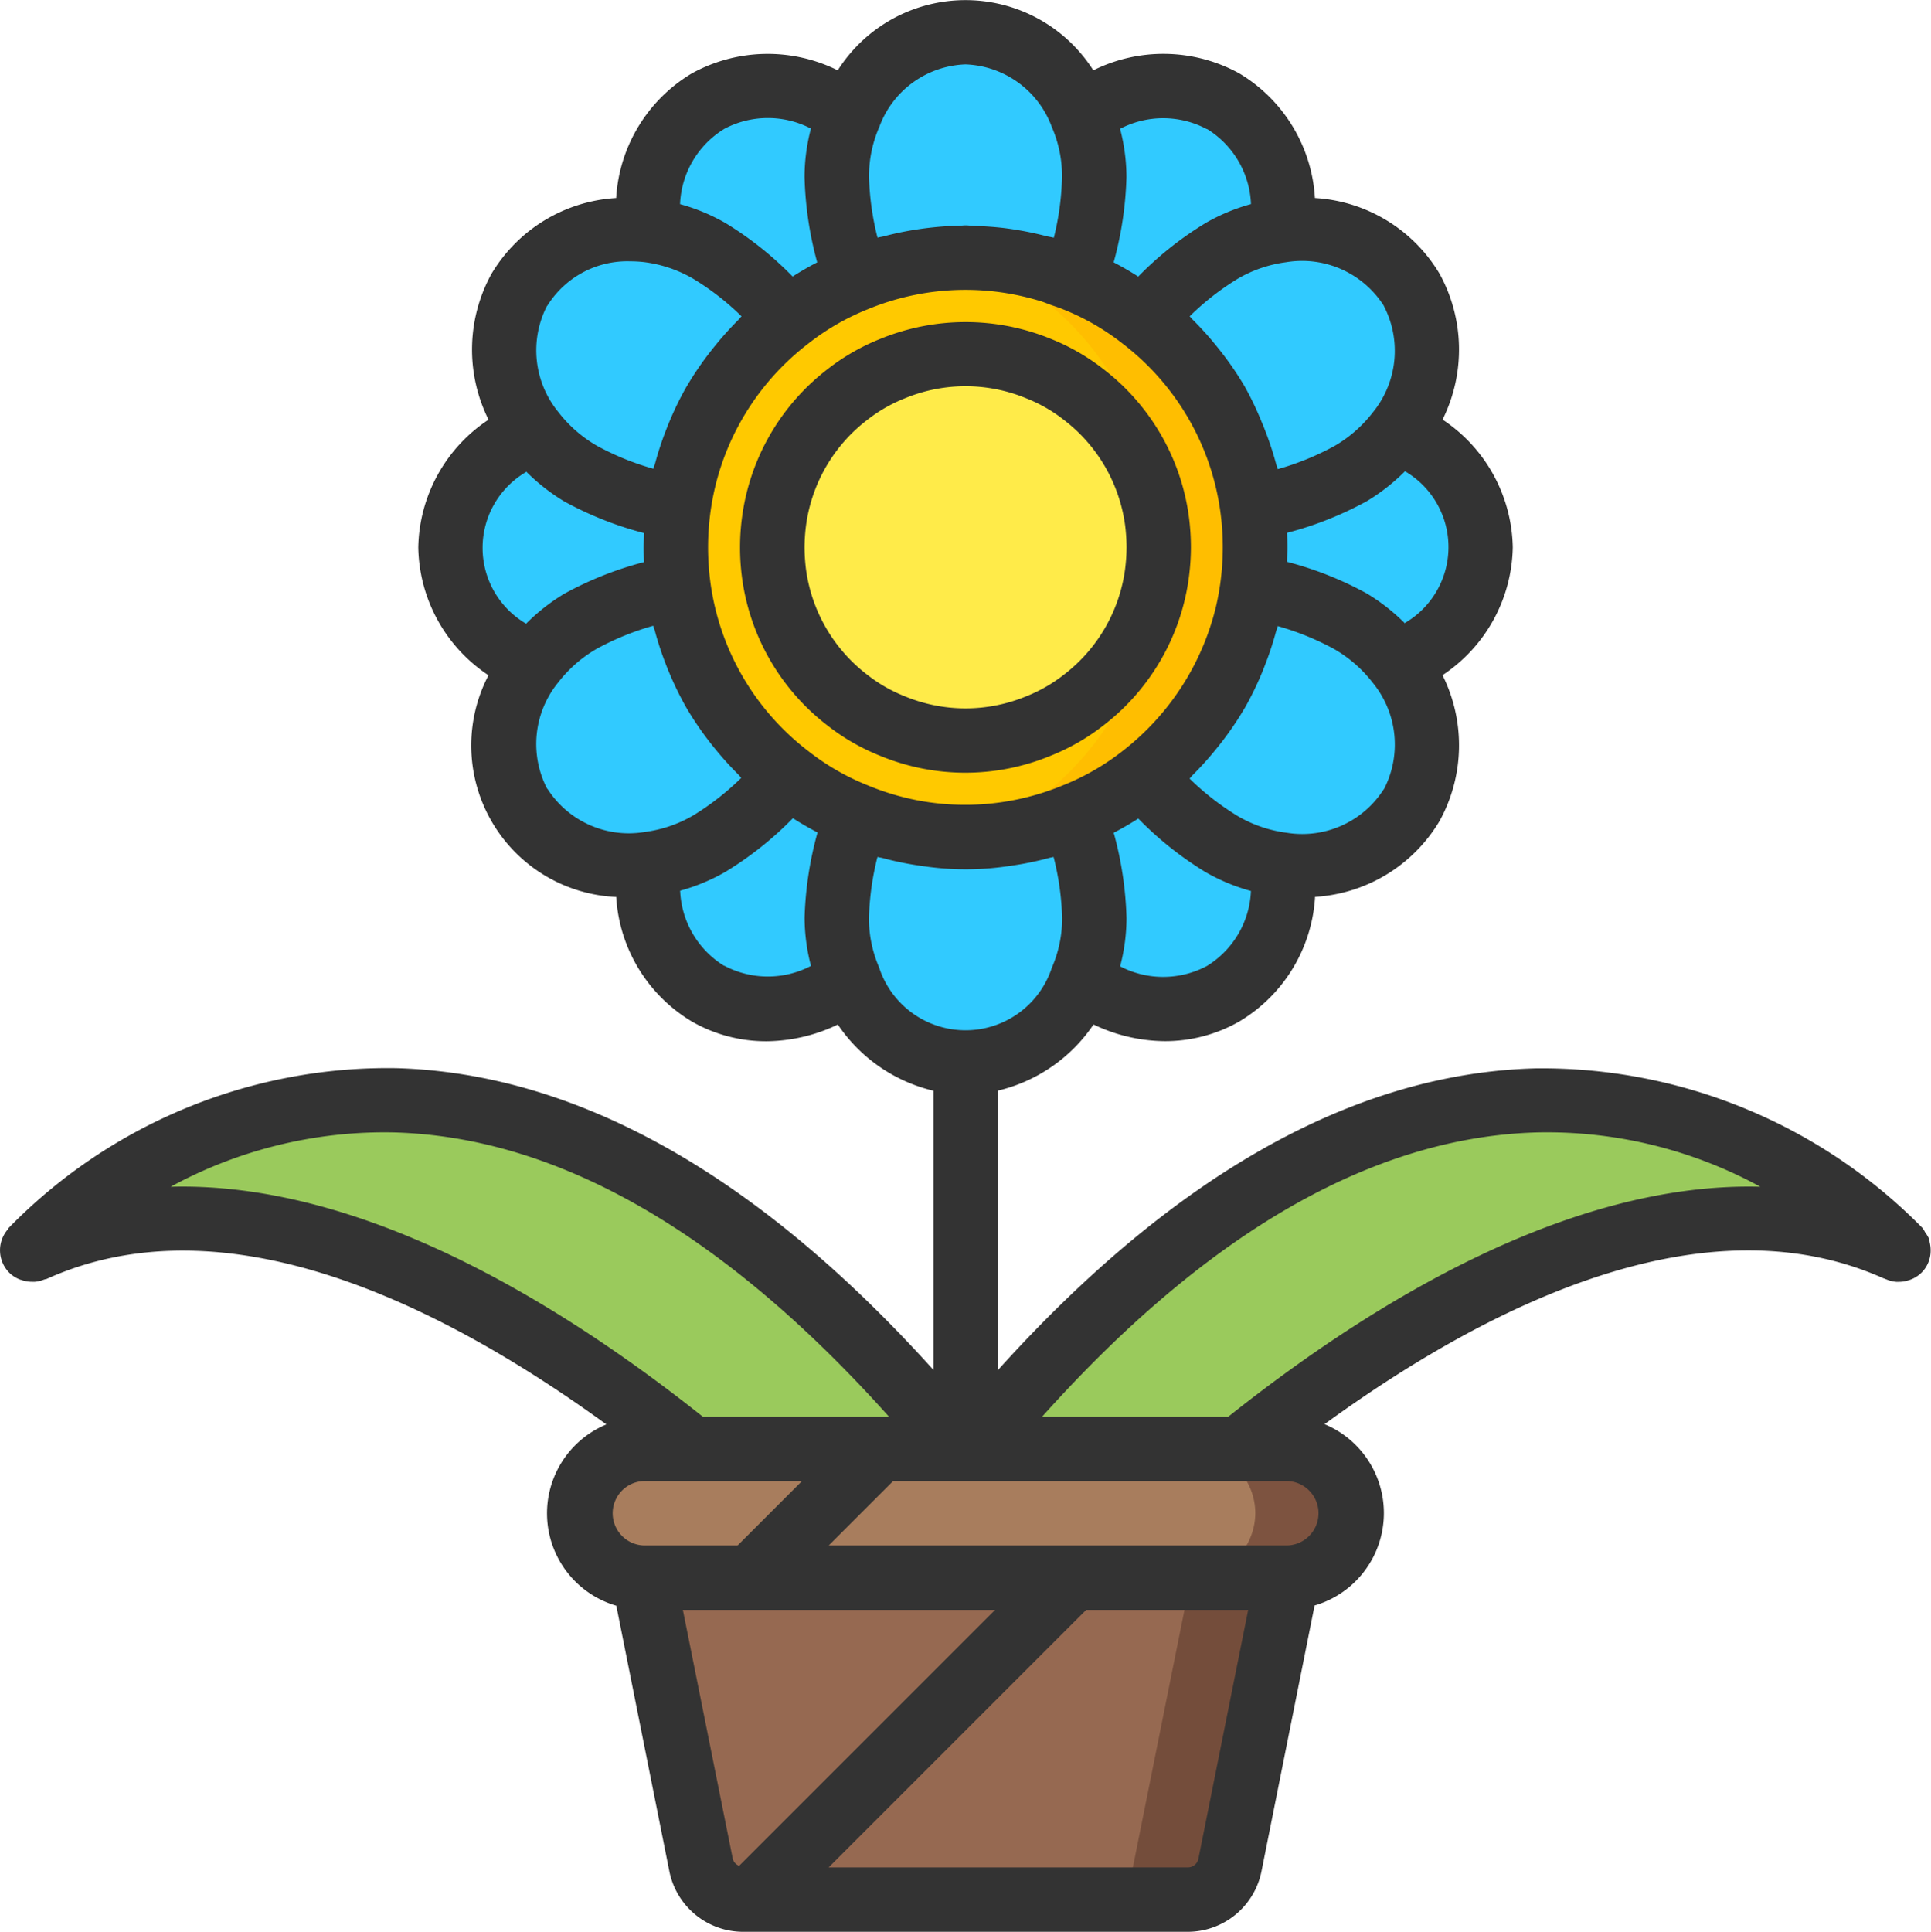 <svg xmlns="http://www.w3.org/2000/svg" width="39.988" height="40" viewBox="0 0 39.988 40">
  <g id="Group_898" data-name="Group 898" transform="translate(-0.077)">
    <g id="Group_896" data-name="Group 896" transform="translate(0.739 0.667)">
      <path id="Path_985" data-name="Path 985" d="M123.581,38.883a2.55,2.55,0,0,0,4.167,2.4h4.8a2.55,2.55,0,0,0,4.167-2.4l2.4-4.167a2.544,2.544,0,0,0,0-4.8l-2.4-4.167a2.55,2.55,0,0,0-4.167-2.4h-4.8a2.55,2.55,0,0,0-4.167,2.4l-2.4,4.167a2.544,2.544,0,0,0,0,4.8" transform="translate(-110.814 -21.65)" fill="#31caff"/>
      <path id="Path_986" data-name="Path 986" d="M31.215,301.863c1.542-2.625,1.583-2.361,2.34-3.083,3.536-3.375,9.173-6.16,13.653-4.12l.007.007-.007-.007c-.293-.32-8.44-8.98-19.193,4.12h-.267c-10.753-13.1-18.9-4.44-19.193-4.12l-.007.007.007-.007c4.48-2.04,10.117.745,13.653,4.12.757.722.8.458,2.34,3.083Z" transform="translate(-8.548 -269.446)" fill="#9aca5c"/>
      <g id="Group_895" data-name="Group 895" transform="translate(9.778)">
        <path id="Path_987" data-name="Path 987" d="M227.214,11.533a7.463,7.463,0,0,1-.393,2.12,5.926,5.926,0,0,0-4.547,0,7.465,7.465,0,0,1-.393-2.12,3.214,3.214,0,0,1,.267-1.3,2.544,2.544,0,0,1,4.8,0A3.214,3.214,0,0,1,227.214,11.533Z" transform="translate(-214.992 -8.533)" fill="#31caff"/>
        <path id="Path_988" data-name="Path 988" d="M227.215,218.184a3.215,3.215,0,0,1-.267,1.3,2.544,2.544,0,0,1-4.8,0,3.214,3.214,0,0,1-.267-1.3,7.463,7.463,0,0,1,.393-2.12,5.926,5.926,0,0,0,4.547,0A7.472,7.472,0,0,1,227.215,218.184Z" transform="translate(-214.993 -199.851)" fill="#31caff"/>
        <path id="Path_989" data-name="Path 989" d="M139.591,62.484a5.976,5.976,0,0,0-2.273,3.933,7.287,7.287,0,0,1-2.027-.72,3.41,3.41,0,0,1-.993-.873,2.55,2.55,0,0,1,2.4-4.167,3.328,3.328,0,0,1,1.26.427A7.13,7.13,0,0,1,139.591,62.484Z" transform="translate(-133.709 -56.557)" fill="#31caff"/>
        <path id="Path_990" data-name="Path 990" d="M308.6,159.919a2.677,2.677,0,0,1-2.673,1.233,3.329,3.329,0,0,1-1.26-.427,7.133,7.133,0,0,1-1.633-1.4,5.976,5.976,0,0,0,2.273-3.933,7.287,7.287,0,0,1,2.027.72,3.412,3.412,0,0,1,.993.873A2.675,2.675,0,0,1,308.6,159.919Z" transform="translate(-289.804 -143.919)" fill="#31caff"/>
        <path id="Path_991" data-name="Path 991" d="M139.591,159.324a7.131,7.131,0,0,1-1.633,1.4,3.326,3.326,0,0,1-1.26.427,2.55,2.55,0,0,1-2.4-4.167,3.411,3.411,0,0,1,.993-.873,7.288,7.288,0,0,1,2.027-.72,5.976,5.976,0,0,0,2.273,3.933Z" transform="translate(-133.709 -143.918)" fill="#31caff"/>
        <path id="Path_992" data-name="Path 992" d="M308.326,64.824a3.412,3.412,0,0,1-.993.873,7.288,7.288,0,0,1-2.027.72,5.975,5.975,0,0,0-2.273-3.933,7.131,7.131,0,0,1,1.633-1.4,3.328,3.328,0,0,1,1.26-.427,2.55,2.55,0,0,1,2.4,4.167Z" transform="translate(-289.805 -56.558)" fill="#31caff"/>
      </g>
      <path id="Path_993" data-name="Path 993" d="M191.213,74.266a6.46,6.46,0,0,1-.053.807,5.975,5.975,0,0,1-2.273,3.933,5.628,5.628,0,0,1-1.4.807,5.926,5.926,0,0,1-4.547,0,5.63,5.63,0,0,1-1.4-.807,5.975,5.975,0,0,1-2.273-3.933,6.128,6.128,0,0,1,0-1.613,5.975,5.975,0,0,1,2.273-3.933,5.625,5.625,0,0,1,1.4-.807,5.927,5.927,0,0,1,4.547,0,5.626,5.626,0,0,1,1.4.807,5.976,5.976,0,0,1,2.273,3.933A6.463,6.463,0,0,1,191.213,74.266Z" transform="translate(-165.88 -63.6)" fill="#ffbe00"/>
      <path id="Path_994" data-name="Path 994" d="M189.215,74.266a7.742,7.742,0,0,1-.044.807,6.311,6.311,0,0,1-1.894,3.933,4.571,4.571,0,0,1-1.167.807,4.185,4.185,0,0,1-3.789,0,4.571,4.571,0,0,1-1.167-.807,6.311,6.311,0,0,1-1.894-3.933,7.335,7.335,0,0,1,0-1.613,6.311,6.311,0,0,1,1.894-3.933,4.569,4.569,0,0,1,1.167-.807,4.185,4.185,0,0,1,3.789,0,4.57,4.57,0,0,1,1.167.807,6.311,6.311,0,0,1,1.894,3.933A7.718,7.718,0,0,1,189.215,74.266Z" transform="translate(-165.882 -63.6)" fill="#ffc900"/>
      <path id="Path_995" data-name="Path 995" d="M212.814,97.867a4.316,4.316,0,0,1-.036.538,3.984,3.984,0,0,1-1.516,2.622,3.752,3.752,0,0,1-.933.538,3.951,3.951,0,0,1-3.031,0,3.753,3.753,0,0,1-.933-.538,3.984,3.984,0,0,1-1.516-2.622,4.088,4.088,0,0,1,0-1.076,3.983,3.983,0,0,1,1.516-2.622,3.753,3.753,0,0,1,.933-.538,3.951,3.951,0,0,1,3.031,0,3.751,3.751,0,0,1,.933.538,3.984,3.984,0,0,1,1.516,2.622A4.318,4.318,0,0,1,212.814,97.867Z" transform="translate(-189.481 -87.2)" fill="#ffeb49"/>
      <path id="Path_996" data-name="Path 996" d="M169.614,385.333a1.343,1.343,0,0,1-1.333,1.333l-1.193,5.953a.885.885,0,0,1-.867.713h-9.213a.885.885,0,0,1-.867-.713l-1.193-5.953a1.333,1.333,0,0,1,0-2.667h13.333A1.337,1.337,0,0,1,169.614,385.333Z" transform="translate(-142.281 -354.667)" fill="#7d5340"/>
      <path id="Path_997" data-name="Path 997" d="M167.613,385.333a1.343,1.343,0,0,1-1.333,1.333l-1.193,5.953a.885.885,0,0,1-.867.713h-7.213a.885.885,0,0,1-.867-.713l-1.193-5.953a1.333,1.333,0,0,1,0-2.667H166.28A1.337,1.337,0,0,1,167.613,385.333Z" transform="translate(-142.28 -354.667)" fill="#a87d5d"/>
      <path id="Path_998" data-name="Path 998" d="M184.014,418.133l-1.193,5.953a.885.885,0,0,1-.867.713h-9.213a.885.885,0,0,1-.867-.713l-1.193-5.953Z" transform="translate(-158.014 -386.133)" fill="#744d3b"/>
      <path id="Path_999" data-name="Path 999" d="M182.014,418.133l-1.193,5.953a.885.885,0,0,1-.867.713h-7.213a.885.885,0,0,1-.867-.713l-1.193-5.953Z" transform="translate(-158.014 -386.133)" fill="#966951"/>
    </g>
    <g id="Group_897" data-name="Group 897" transform="translate(0.077 0)">
      <path id="Path_1000" data-name="Path 1000" d="M205.616,90.036a4.982,4.982,0,0,0-.041-.626,4.627,4.627,0,0,0-1.766-3.06,4.415,4.415,0,0,0-1.086-.627,4.657,4.657,0,0,0-3.534-.005,4.447,4.447,0,0,0-1.1.631,4.632,4.632,0,0,0-1.769,3.067,4.753,4.753,0,0,0,0,1.246,4.628,4.628,0,0,0,1.766,3.06,4.416,4.416,0,0,0,1.086.627,4.619,4.619,0,0,0,3.533.005,4.446,4.446,0,0,0,1.1-.631,4.632,4.632,0,0,0,1.769-3.067A4.961,4.961,0,0,0,205.616,90.036Zm-1.363.45a3.3,3.3,0,0,1-1.265,2.185,3.131,3.131,0,0,1-.781.449,3.287,3.287,0,0,1-2.529-.005,3.1,3.1,0,0,1-.77-.445,3.3,3.3,0,0,1-1.263-2.178,3.713,3.713,0,0,1-.03-.455,3.665,3.665,0,0,1,.03-.45A3.3,3.3,0,0,1,198.91,87.4a3.131,3.131,0,0,1,.781-.449,3.287,3.287,0,0,1,2.529.005,3.1,3.1,0,0,1,.77.445,3.3,3.3,0,0,1,1.263,2.178,3.713,3.713,0,0,1,.03.455,3.666,3.666,0,0,1-.03.45Z" transform="translate(-180.954 -78.703)" fill="#333"/>
      <path id="Path_1001" data-name="Path 1001" d="M40.037,25.723a.648.648,0,0,0-.012-.07.684.684,0,0,0-.081-.135.629.629,0,0,0-.054-.089l-.007-.007v0h0a11.047,11.047,0,0,0-8.013-3.3c-3.748.1-7.487,2.208-11.129,6.249V22.583a3.312,3.312,0,0,0,1.981-1.37,3.466,3.466,0,0,0,1.472.345,3.093,3.093,0,0,0,1.55-.409,3.226,3.226,0,0,0,1.566-2.578A3.228,3.228,0,0,0,29.888,17l0,0a3.253,3.253,0,0,0,.061-3.02,3.243,3.243,0,0,0,1.455-2.646,3.243,3.243,0,0,0-1.454-2.646,3.257,3.257,0,0,0-.064-3.023A3.225,3.225,0,0,0,27.307,4.1a3.228,3.228,0,0,0-1.569-2.582,3.255,3.255,0,0,0-3.02-.062,3.136,3.136,0,0,0-5.293,0,3.257,3.257,0,0,0-3.022.064A3.226,3.226,0,0,0,12.837,4.1a3.227,3.227,0,0,0-2.582,1.57,3.253,3.253,0,0,0-.061,3.02,3.242,3.242,0,0,0-1.455,2.646,3.242,3.242,0,0,0,1.454,2.646,3.14,3.14,0,0,0,2.645,4.591,3.228,3.228,0,0,0,1.569,2.58,3.087,3.087,0,0,0,1.547.407,3.469,3.469,0,0,0,1.473-.346,3.312,3.312,0,0,0,1.98,1.371v5.781c-3.642-4.041-7.38-6.145-11.129-6.249A10.97,10.97,0,0,0,.254,25.429c-.008.009-.01.02-.017.029a.659.659,0,0,0,.046.908.647.647,0,0,0,.226.135c.013,0,.025.007.038.011a.661.661,0,0,0,.192.029c.02,0,.039,0,.059,0a.665.665,0,0,0,.189-.045c.014-.005.028-.007.042-.013l.011,0c3.7-1.67,8.135.5,11.594,3.011a1.993,1.993,0,0,0,.206,3.754l1.1,5.507A1.56,1.56,0,0,0,15.468,40h9.209A1.56,1.56,0,0,0,26.2,38.75l1.1-5.507a1.993,1.993,0,0,0,.206-3.754c3.448-2.507,7.871-4.665,11.561-3.026.013.007.027.009.04.015s.026.01.039.015a.645.645,0,0,0,.2.049h.033a.654.654,0,0,0,.222-.033l.02-.006a.637.637,0,0,0,.436-.6h0A.668.668,0,0,0,40.037,25.723ZM19.044,16.565a5.228,5.228,0,0,1-1-.305,4.974,4.974,0,0,1-1.236-.714,5.283,5.283,0,0,1-2.02-3.492,5.448,5.448,0,0,1,0-1.439q.035-.26.094-.513A5.291,5.291,0,0,1,16.81,7.119,4.993,4.993,0,0,1,18.056,6.4a5.29,5.29,0,0,1,3.5-.185l.042.011c.082.025.161.058.241.087s.172.058.256.093a4.975,4.975,0,0,1,1.236.714,5.283,5.283,0,0,1,2.02,3.492,5.448,5.448,0,0,1,0,1.439q-.035.26-.094.513a5.37,5.37,0,0,1-1.929,2.983,4.993,4.993,0,0,1-1.247.717,5.285,5.285,0,0,1-3.044.3ZM25.073,20a1.929,1.929,0,0,1-1.8.009,3.953,3.953,0,0,0,.132-1,7.342,7.342,0,0,0-.265-1.766c.174-.09.343-.188.509-.294a7.1,7.1,0,0,0,1.393,1.109,4,4,0,0,0,.94.391A1.917,1.917,0,0,1,25.073,20Zm3.663-3.664a2,2,0,0,1-2.014.907,2.678,2.678,0,0,1-1.011-.344,5.516,5.516,0,0,1-1-.778c.024-.023.043-.05.066-.074a6.664,6.664,0,0,0,.475-.526c.047-.058.094-.116.139-.175a6.583,6.583,0,0,0,.446-.659l.014-.022a6.549,6.549,0,0,0,.356-.728c.03-.072.058-.145.086-.218a6.608,6.608,0,0,0,.207-.637c.011-.04.028-.077.038-.118a5.617,5.617,0,0,1,1.169.476,2.725,2.725,0,0,1,.8.7,2.017,2.017,0,0,1,.23,2.2Zm.436-3.428a4.1,4.1,0,0,0-.791-.62,7.2,7.2,0,0,0-1.652-.655c0-.1.01-.2.01-.3s-.005-.2-.01-.3a7.2,7.2,0,0,0,1.653-.656,4.091,4.091,0,0,0,.79-.619,1.819,1.819,0,0,1,0,3.14Zm-.437-6.571a2.016,2.016,0,0,1-.227,2.2,2.73,2.73,0,0,1-.8.7,5.623,5.623,0,0,1-1.17.477c-.009-.035-.024-.067-.033-.1a6.587,6.587,0,0,0-.215-.662c-.026-.068-.052-.136-.08-.2A6.551,6.551,0,0,0,25.851,8V8a6.572,6.572,0,0,0-.46-.68c-.043-.056-.087-.111-.132-.166a6.673,6.673,0,0,0-.486-.538c-.021-.021-.038-.045-.06-.066a5.509,5.509,0,0,1,1-.781,2.669,2.669,0,0,1,1-.34,2.006,2.006,0,0,1,2.019.9ZM25.07,2.669a1.918,1.918,0,0,1,.913,1.557,3.985,3.985,0,0,0-.935.389,7.1,7.1,0,0,0-1.4,1.112c-.167-.107-.336-.205-.509-.295a7.347,7.347,0,0,0,.265-1.765,3.964,3.964,0,0,0-.132-1,1.924,1.924,0,0,1,1.8.008Zm-5-1.336a1.98,1.98,0,0,1,1.79,1.3,2.542,2.542,0,0,1,.21,1.032A5.718,5.718,0,0,1,21.9,4.923c-.055-.016-.112-.021-.166-.036-.186-.048-.372-.088-.561-.12-.106-.018-.213-.034-.32-.047-.2-.023-.4-.036-.6-.042-.059,0-.116-.012-.176-.012s-.107.01-.161.011c-.21,0-.418.019-.626.043-.1.012-.2.027-.3.043q-.306.05-.605.129c-.045.012-.091.016-.136.029a5.718,5.718,0,0,1-.176-1.256,2.552,2.552,0,0,1,.214-1.04A1.975,1.975,0,0,1,20.072,1.333Zm-5,1.338a1.929,1.929,0,0,1,1.8-.009,3.959,3.959,0,0,0-.132,1A7.35,7.35,0,0,0,17,5.432c-.174.09-.343.188-.509.294A7.085,7.085,0,0,0,15.1,4.618a4,4,0,0,0-.94-.391A1.916,1.916,0,0,1,15.072,2.671ZM11.408,6.336a1.95,1.95,0,0,1,1.727-.925,2.454,2.454,0,0,1,.287.017,2.682,2.682,0,0,1,1.011.344,5.512,5.512,0,0,1,1,.778c-.024.023-.043.05-.066.074a6.673,6.673,0,0,0-.475.527c-.047.058-.093.115-.138.174a6.581,6.581,0,0,0-.446.659l-.014.022a6.563,6.563,0,0,0-.356.728c-.03.072-.058.144-.086.217a6.622,6.622,0,0,0-.207.638c-.011.04-.028.077-.038.117a5.617,5.617,0,0,1-1.169-.476,2.725,2.725,0,0,1-.8-.7,2.016,2.016,0,0,1-.231-2.2Zm-.436,3.427a4.1,4.1,0,0,0,.791.62,7.2,7.2,0,0,0,1.652.655c0,.1-.01.2-.01.3s.005.2.01.3a7.2,7.2,0,0,0-1.653.656,4.088,4.088,0,0,0-.79.62,1.819,1.819,0,0,1,0-3.141Zm.437,6.571a2.014,2.014,0,0,1,.225-2.2,2.732,2.732,0,0,1,.8-.7,5.623,5.623,0,0,1,1.17-.477c.009.035.024.067.033.1a6.587,6.587,0,0,0,.215.662c.026.068.052.136.08.2a6.551,6.551,0,0,0,.36.737l0,0a6.581,6.581,0,0,0,.458.678c.043.057.088.113.134.169a6.687,6.687,0,0,0,.48.532c.023.023.041.049.064.071a5.523,5.523,0,0,1-1,.781,2.669,2.669,0,0,1-1,.34,2,2,0,0,1-2.018-.9ZM15.075,20a1.918,1.918,0,0,1-.913-1.557,3.992,3.992,0,0,0,.935-.389,7.118,7.118,0,0,0,1.4-1.112c.167.107.336.205.51.295A7.343,7.343,0,0,0,16.739,19a3.963,3.963,0,0,0,.132,1,1.927,1.927,0,0,1-1.8-.007Zm3.208.034A2.542,2.542,0,0,1,18.072,19a5.718,5.718,0,0,1,.176-1.256c.035.01.073.013.109.023a6.468,6.468,0,0,0,.683.145c.066.01.131.021.2.029a5.979,5.979,0,0,0,1.672,0c.064-.008.127-.018.191-.028a6.438,6.438,0,0,0,.7-.149c.03-.008.062-.011.092-.02A5.718,5.718,0,0,1,22.072,19a2.553,2.553,0,0,1-.214,1.04,1.881,1.881,0,0,1-3.576-.008ZM3.611,24.573A9.265,9.265,0,0,1,8.24,23.448c3.394.094,6.836,2.076,10.245,5.885H14.629c-3.046-2.422-7.113-4.864-11.018-4.76Zm9.794,6.094h3.28L15.352,32H13.406a.667.667,0,0,1,0-1.333Zm.813,2.667h6.466l-5.3,5.3a.212.212,0,0,1-.133-.148Zm10.676,5.155a.223.223,0,0,1-.218.178H17.237l5.333-5.333h3.355ZM26.739,32h-9.5l1.333-1.333h8.168a.667.667,0,0,1,0,1.333Zm-1.224-2.667H21.659c3.41-3.809,6.851-5.792,10.245-5.885a9.231,9.231,0,0,1,4.627,1.125C32.627,24.47,28.56,26.911,25.515,29.333Z" transform="translate(-0.077 0)" fill="#333"/>
    </g>
  </g>
</svg>
